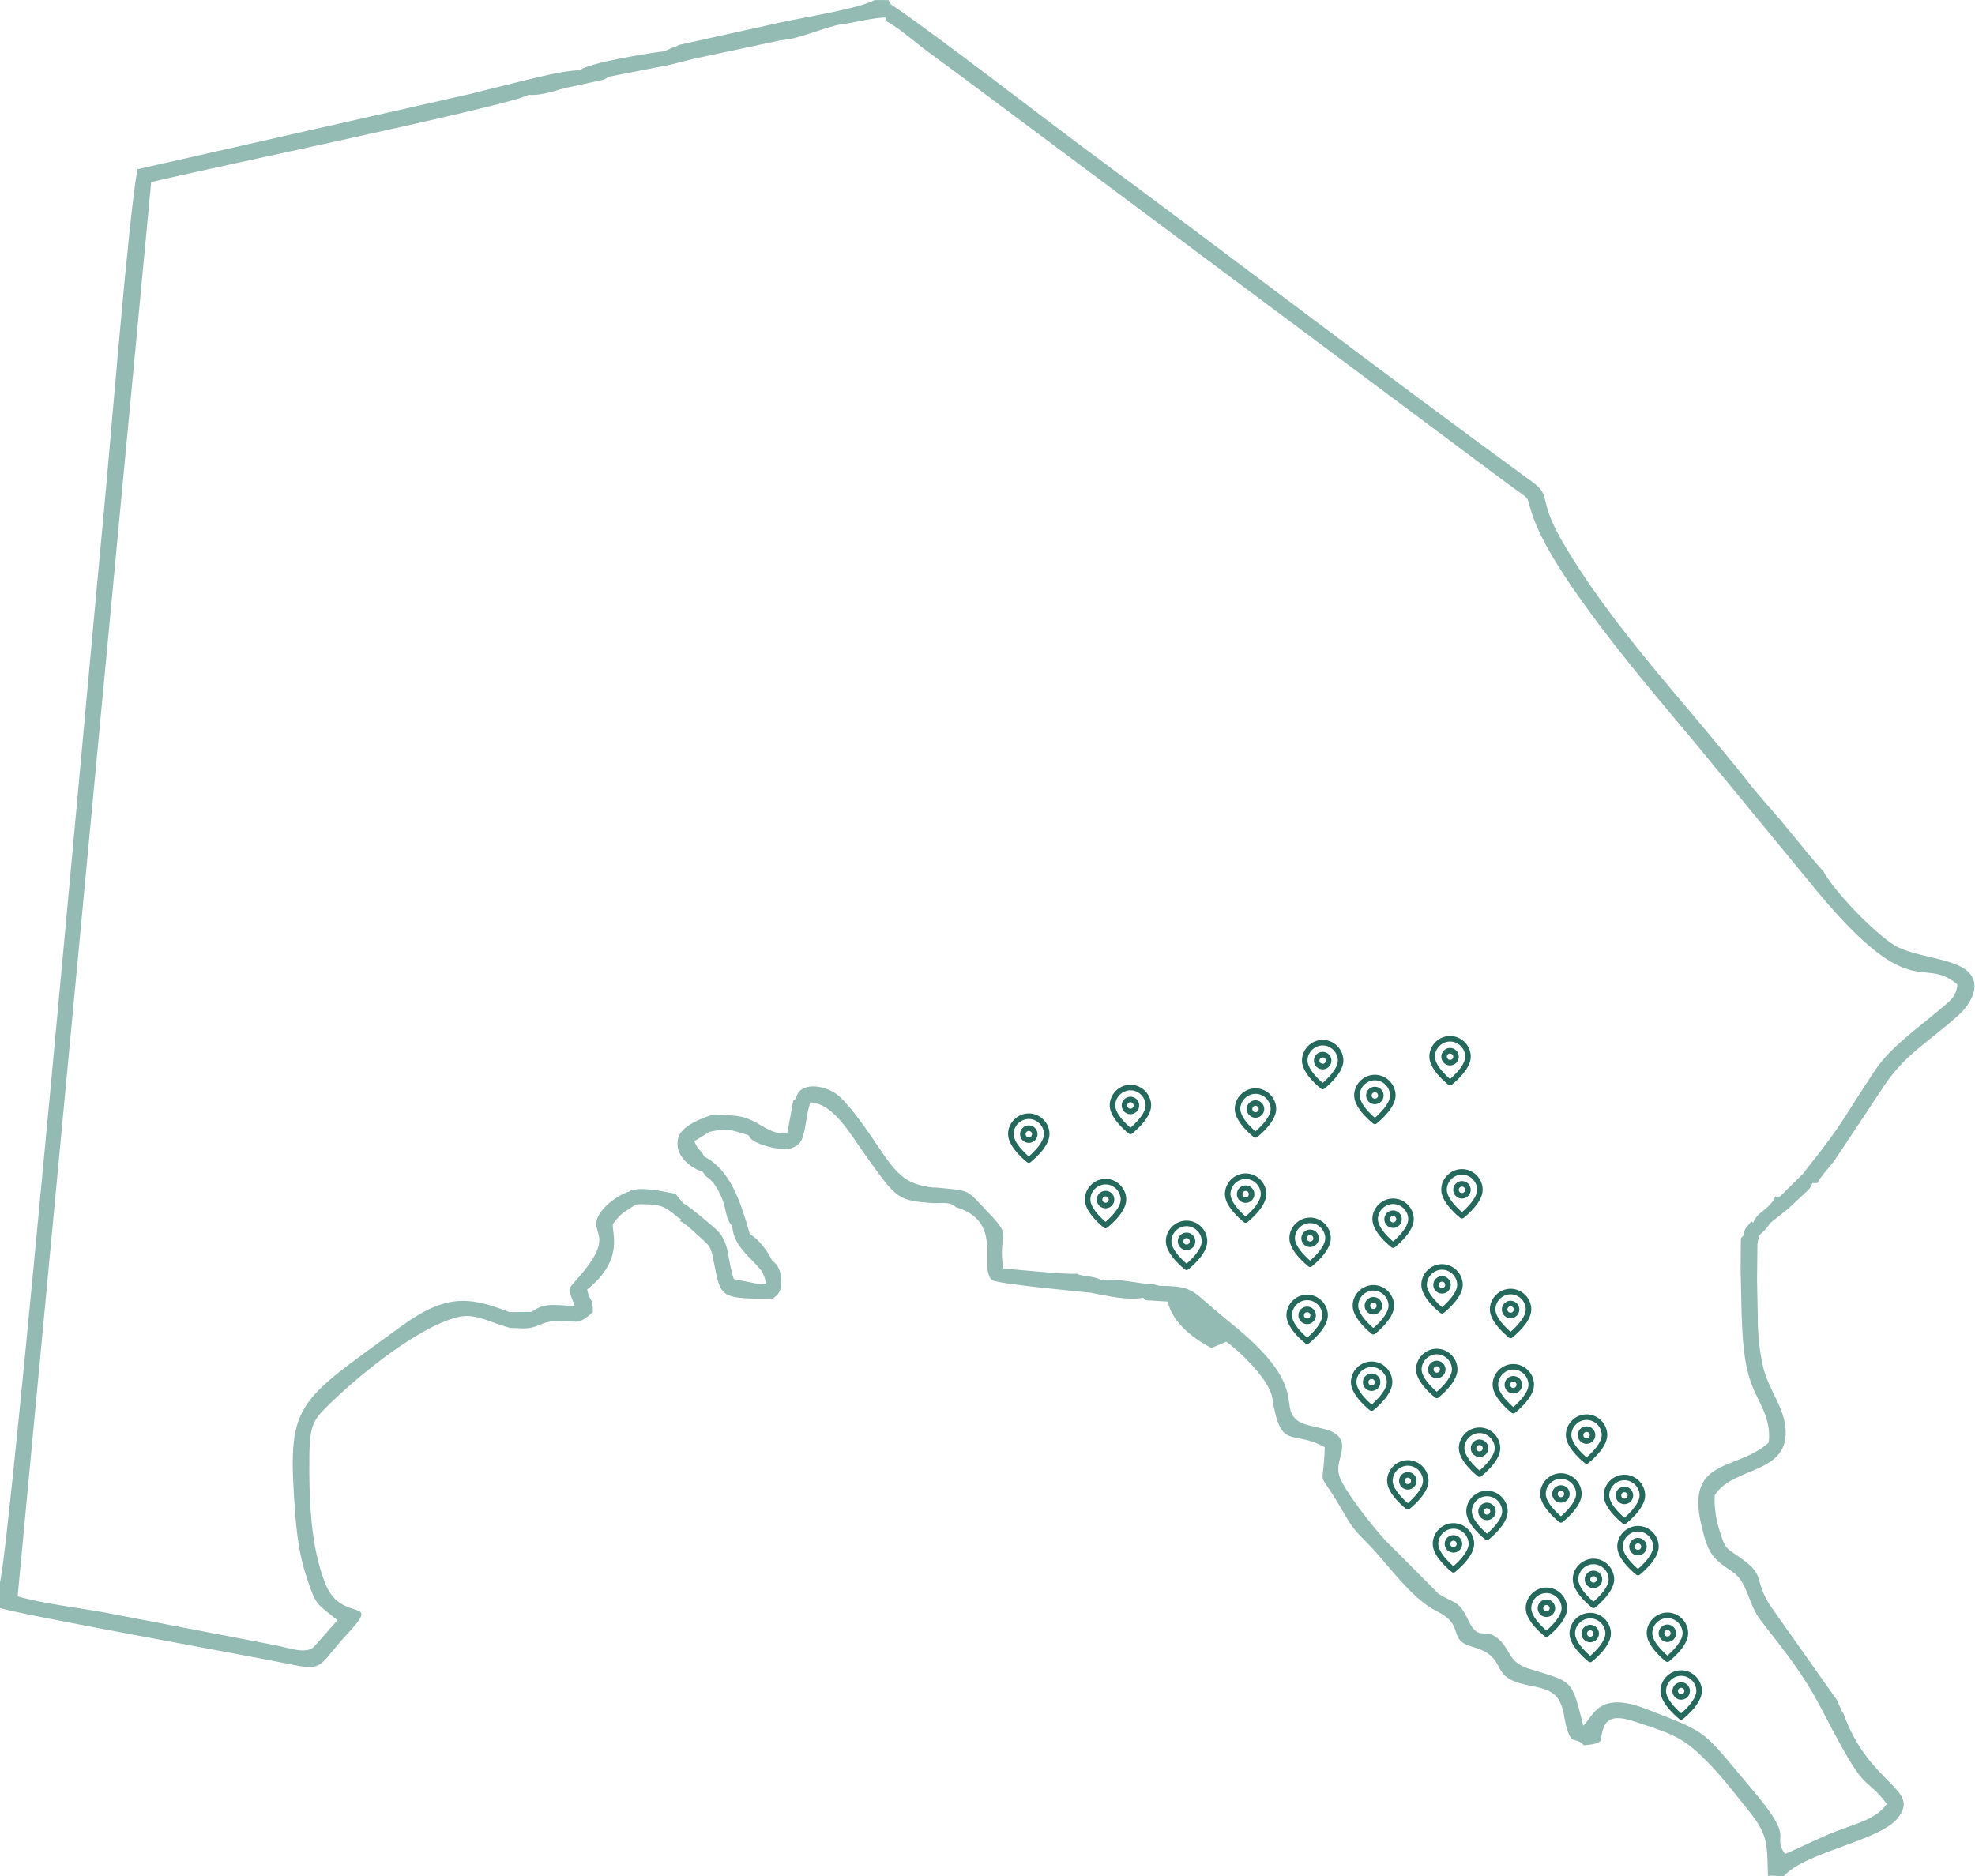 <?xml version="1.0" encoding="UTF-8"?>
<!DOCTYPE svg PUBLIC "-//W3C//DTD SVG 1.1//EN" "http://www.w3.org/Graphics/SVG/1.1/DTD/svg11.dtd">
<!-- Creator: CorelDRAW -->
<svg xmlns="http://www.w3.org/2000/svg" xml:space="preserve" width="267.063mm" height="253.724mm" version="1.1" style="shape-rendering:geometricPrecision; text-rendering:geometricPrecision; image-rendering:optimizeQuality; fill-rule:evenodd; clip-rule:evenodd"
viewBox="0 0 26706.34 25372.44"
 xmlns:xlink="http://www.w3.org/1999/xlink"
 xmlns:xodm="http://www.corel.com/coreldraw/odm/2003">
 <defs>
  <style type="text/css">
   <![CDATA[
    .str0 {stroke:#25695C;stroke-width:75;stroke-linecap:round;stroke-linejoin:round;stroke-miterlimit:22.926}
    .fil1 {fill:none}
    .fil0 {fill:#93BAB3}
   ]]>
  </style>
 </defs>
 <g id="Слой_x0020_1">
  <g>
   <path class="fil0" d="M16582.88 18146.26c149.38,101.12 580.91,504.03 620.5,756.08 116.06,739 264.68,418.17 710.74,671.03 -18.41,591.02 -111.17,277.5 164.54,731.5 172.12,283.4 173.71,328.05 390.98,544.2 302.83,301.28 598.77,762.89 963.83,943.8 395.43,196.02 119.37,381.94 488.11,482.46 394.82,107.65 284.88,324.02 499.52,437.11 239.65,126.29 550.98,61.42 670.58,300.02 61.8,123.26 58.4,241.11 97.45,369.96 67.45,222.59 106.83,97.35 228.78,220.64 53.45,-4.5 186.35,-12.4 224.76,-59.11 37.43,-208.86 59.71,-393.47 444.73,-266.83 465.34,153.05 632.88,198.5 907.46,458.58 252.81,239.47 418.74,465.93 635.34,732.09 216.86,266.42 256.69,399.18 268.82,644.35 4.85,98.59 1.91,109.87 7.54,260.84 0.15,-19.68 219.94,11.73 221.23,-6.92 289.33,-320.12 1288.09,-469.87 1533.41,-777.73 320.37,-402.04 -385.89,-436.49 -737.56,-1423.93 -18.03,5.21 -87.12,-205.27 -104.9,-201.21l-896.6 -1270.1c-218.48,-365.82 -33.28,-386.36 -427.11,-652.31 -155.28,-104.85 -166.14,-101.38 -232.02,-306.33 -54.76,-170.38 -86.09,-328.97 -76.07,-513.46 250.86,-400.08 1034.57,-274.51 953.82,-934.44 -29.31,-239.47 -186.32,-459.61 -263.86,-678.56 -78.59,-221.91 -110.74,-571.53 -108.89,-826.44l-9.22 -473.48 5.31 -482.03c24.76,-171.53 34.87,-109.29 130.98,-225.15l37.16 -55.67 257.75 -206.73 158.16 -149.48c93.66,-89.26 117.59,-90.11 159.12,-189.15l67.46 0c46.07,-89.45 147.72,-199.77 225.09,-295.31l631.85 -951.31c313.06,-500.08 652.18,-657.4 1056.94,-1029.75 206.57,-190.03 350.75,-508.19 -10.25,-667.14 -246.51,-108.54 -553.68,-126.49 -802.74,-241.11 -270.95,-124.72 -897.26,-785.51 -1021.45,-1035.38 -40.4,-29.74 -423.01,-498.66 -474.32,-562.38 -191.27,-237.55 -346.11,-393.11 -543.29,-643.88 -809.5,-1029.6 -1847.08,-2096.4 -2522.1,-3270.49 -328.26,-570.96 -124.42,-589.42 -398.88,-789.28 -1998.93,-1455.59 -4002.71,-2992.19 -6000.09,-4469.67 -596.04,-440.9 -2096.84,-1604.99 -2666.5,-1983.19l-36.35 -60.44 -185.86 0c-219.56,118.5 -951.12,233.01 -1254.06,298.97l-1395.95 308.95c-57.39,35.81 -27.86,12.6 -84.64,37.15l-112.85 49.41c-41.02,-4.01 -1064.85,155.1 -1132.47,256.97 -242,-12.78 -983.37,198.78 -1265.22,261.26l-191.81 50.17 -4532.03 1025.63c-125.38,695.76 -372.41,3803.75 -465.68,4763.45 -141.9,1460.59 -1274.41,14107.73 -1399.2,14370.07l0 320.36c118.88,65.48 3359.49,646.09 3999.75,777.73 390.44,80.27 338.75,-31.13 694.26,-412.42 498.18,-534.26 -62.64,-136.87 -284.47,-682.83 -208.68,-513.56 -225.17,-1184.9 -218.92,-1744.19 4.82,-433.52 63.17,-488.35 285.33,-705.02 374.12,-364.87 1163.82,-1020.53 1715.23,-1162.2 252.56,-64.89 462.27,83.49 717.08,145.21l114.07 3.34c274.56,21.66 269.16,-96.89 532.41,-97.02 290.23,-0.17 254.32,58.9 468.23,-116.12 3.79,-221.06 -38.23,-124.74 -76.27,-309.33 522.19,-421.26 319.73,-787.86 349.76,-888.99 117.58,-163.86 157.07,-150.98 302.82,-260.79l66.07 -4.94c220.36,5.48 289.82,4.17 438.25,120.12 6.17,4.85 13.72,12.08 19.99,16.95 6.46,5 14.69,12.04 21.15,16.89 54.14,40.57 0.89,9.08 71.76,48.22l-15.41 25.18c111.15,57.93 206.36,163.63 303.33,248.13 125.76,109.59 121.28,139.45 160.93,338.08 78.87,394.8 83.28,453.34 550.94,463.66l242.12 -1.18c95.05,-72.53 115.53,-112.16 110.98,-252.39 -3.45,-106.61 -35.15,-201.82 -120.29,-259.21 -57.65,-124.28 -195.8,-308.92 -301.69,-354.98 -131.52,-468.45 -272.16,-874.86 -617.28,-1053.38 -51.71,-105.94 -82.95,-76.94 -134.46,-207.86l206.32 -127.1c247.3,-53.31 287.82,-24.6 510.9,40.61 8.25,5.44 19.94,4.9 23.81,17.68 24.27,80.49 284.96,177.4 527.55,178.22 171.84,-51.94 194.73,-111.54 232.98,-318.86l31.38 -184.01 34.26 -131.57c322.02,17.18 543.18,432.33 766.56,742.76 405.61,563.63 413.14,585.49 905.36,620.48 121.5,-2.13 229.22,-16.69 294.6,52.32 662.03,199.23 303.8,792.97 488.51,985.12 50.64,52.66 1169.8,155.46 1345.16,174.34 212.65,41.18 495.18,108.35 699.48,66.63 44.56,35.24 1.08,34.03 118.01,38.83l216.13 13.39c66.47,300.62 374.79,514.08 586.07,625.47 -11.91,16.68 218.65,-93.14 207.26,-81.63l0 0zm-968.19 -774.32c-231.31,-10.14 -501.59,-91.19 -720.03,-56.18 -102.67,-67.7 -260.76,-46.87 -333.23,-90.87 -143.24,15.15 -787.83,-54.64 -996.86,-68.69 -75.87,-539.16 156.38,-386.35 -224.67,-784.01 -283.52,-295.9 -206.17,-267.19 -708.59,-314.17l-4.24 3.69c-475.64,-48.95 -548.36,-269.7 -916.16,-794.27 -101.77,-145.12 -283.87,-385.43 -396.07,-468.85 -171.13,-127.18 -510.34,-176.29 -552.01,59.61l-36.19 26.37 -81.66 445.8c-307.28,11.75 -378.69,-217.47 -736.08,-243.71l-256.49 -15.23c-166.99,48.22 -430.03,155.19 -476.65,306.12 -80.02,259.18 196.74,435.32 325.31,467.24 77.32,119.89 41.32,35.49 130.42,136.45 44.09,49.95 79.34,109.81 111.81,180.52 96.37,209.8 54.7,308.65 158.99,421.48 15.81,284.75 276.67,436.78 405.84,618.73 24.95,53.26 30.96,66.61 50.64,154.77l-81.27 11.65 -354.27 -69.86c-87.5,-245.66 -53.87,-476.9 -211.05,-644.21 -58.29,-62.1 -401.55,-348 -473.21,-381.85l-106.66 -128.85 -294.21 -53.96c-50.43,-1.9 -129.58,-10.95 -175.78,-8.77 -48.97,2.32 -20.66,-2.02 -67.38,6.03 -113.64,19.6 -54.97,11.98 -87.71,29.74 -133.72,33.88 -293.64,162.61 -358.45,243.42 -270.82,337.81 236.67,271.14 -317.49,906.39 -182.62,209.36 -147.28,130.89 -60.64,395.69 -241.31,-6.19 -401.88,-56.29 -582.04,80.3l-297.68 2.83c-550.8,-211.75 -859.36,-250.82 -1475.1,198.77 -1435.23,1047.96 -1536.69,1014.33 -1423.48,2528.94 22.34,299.11 62.38,581.86 151.83,851.83 132.6,400.17 130.27,351.55 419.6,587.21l-322.63 363.85c-111.07,97.94 -334.74,9.5 -518.37,-26.12l-2295.69 -439.94c-337.53,-62.22 -881.6,-126.88 -1188.39,-221.6l1805.49 -19125.29c645.83,-160.91 4936.91,-1051.53 5100.85,-1181.27 202.62,16.86 381.42,-72.04 586.09,-109.87l440.73 -96.53 63.63 -38.32 829.86 -162.71 332.5 -83.26 1163.89 -247.53c217.19,-5.47 610.24,-184.59 809.32,-213.23 206.54,-29.69 439.4,-90.67 606.03,-93.74l3.49 48.03c143.25,69.84 349.6,249.44 498.37,362.53 168,127.69 326.05,241.46 496.03,367.46l7399.35 5517.36c384.83,286.87 228.21,113.77 368.95,492.57 312.54,841.25 1609.62,2341.26 2154.2,2992.9l1558.55 1895.2c1408.16,1743.21 1511.45,983.59 2011.36,1400.4 -7.93,169.38 -114.69,235.3 -232.9,336.08 -292.64,249.51 -668.73,510.06 -873.98,817.45 -444.09,665.12 -424.35,709.68 -923.59,1333.14 -6.78,7.82 -46.51,64.24 -54.18,72.26l-314.56 310.98 -63.56 0c-16.84,34.05 -12.06,41.72 -63.68,101.24 -28.19,32.51 -39.11,39.07 -74.36,69.45 -99.49,85.64 -100.05,66.36 -160.09,182.01l-26.03 -17.9c-70.99,103.97 -79.08,58.47 -105.03,190.34 -45.23,59.27 -32.11,2.65 -36.5,138.72l-1.78 334.9 12.59 566.93c11.36,317.33 25.51,667.74 128,951.08 99.39,274.77 278.07,474.99 239.36,809.13 -418.95,388.7 -1129.93,193.06 -910.81,1117.78 90.63,382.56 142.46,445.52 418.64,628.87 212.71,141.23 208.42,431.22 383.89,658.8 317.9,412.27 563.65,696.37 845.43,1241.73 617.47,1194.96 509,792.54 860.18,1238.7 -139.57,207.05 -421.44,270.03 -683.68,371.21 -258,99.55 -469.25,213.43 -695.62,308.08 -186.84,-291.21 165.37,-156.52 -430.75,-860.02 -703.52,-830.25 -558.11,-757.79 -1451.76,-1104.15 -649.28,-251.66 -710.3,112.66 -843.74,228.96 -159.55,-642.38 -139.33,-586.11 -736.94,-772.19 -262.52,-81.72 -245.38,-235.55 -380.14,-373.33 -214.16,-219.04 -284.13,38.53 -437.41,-281.68 -131.17,-273.98 -170.78,-214.03 -400.4,-355.66l-735.44 -739.26c-168.01,-185.44 -552.63,-669.33 -610.67,-863.89 -58.47,-196.08 139.43,-399.76 -28.28,-546.92 -130.63,-114.62 -421.25,-94.43 -550.21,-205.76 -234.74,-202.65 171.83,-456.49 -888,-1307.98 -557.63,-448 -458.4,-495.11 -967.18,-502.65l-59.52 -17.44z"/>
  </g>

  <path class="fil1 str0" d="M14154.18 15337.99c0,161.8 -242.67,350.53 -242.67,350.53 0,0 -242.66,-188.73 -242.66,-350.53 0,-132.17 110.49,-242.66 242.66,-242.66 132.18,0 242.67,110.49 242.67,242.66zm-242.67 80.9c44.68,0 80.9,-36.22 80.9,-80.9 0,-44.67 -36.22,-80.87 -80.9,-80.87 -44.67,0 -80.89,36.2 -80.89,80.87 0,44.68 36.22,80.9 80.89,80.9z"/>
  <path class="fil1 str0" d="M15528.65 14950.13c0,161.8 -242.67,350.53 -242.67,350.53 0,0 -242.66,-188.73 -242.66,-350.53 0,-132.17 110.49,-242.66 242.66,-242.66 132.18,0 242.67,110.49 242.67,242.66zm-242.67 80.9c44.68,0 80.9,-36.22 80.9,-80.9 0,-44.67 -36.22,-80.87 -80.9,-80.87 -44.67,0 -80.89,36.2 -80.89,80.87 0,44.68 36.22,80.9 80.89,80.9z"/>
  <path class="fil1 str0" d="M15192.17 16222.93c0,161.8 -242.67,350.53 -242.67,350.53 0,0 -242.66,-188.73 -242.66,-350.53 0,-132.17 110.49,-242.66 242.66,-242.66 132.18,0 242.67,110.49 242.67,242.66zm-242.67 80.9c44.68,0 80.9,-36.22 80.9,-80.9 0,-44.67 -36.22,-80.87 -80.9,-80.87 -44.67,0 -80.89,36.2 -80.89,80.87 0,44.68 36.22,80.9 80.89,80.9z"/>
  <path class="fil1 str0" d="M16287.57 16787.82c0,161.8 -242.67,350.53 -242.67,350.53 0,0 -242.66,-188.73 -242.66,-350.53 0,-132.17 110.49,-242.66 242.66,-242.66 132.18,0 242.67,110.49 242.67,242.66zm-242.67 80.9c44.68,0 80.9,-36.22 80.9,-80.9 0,-44.67 -36.22,-80.87 -80.9,-80.87 -44.67,0 -80.89,36.2 -80.89,80.87 0,44.68 36.22,80.9 80.89,80.9z"/>
  <path class="fil1 str0" d="M17086.23 16149.38c0,161.8 -242.67,350.53 -242.67,350.53 0,0 -242.66,-188.73 -242.66,-350.53 0,-132.17 110.49,-242.66 242.66,-242.66 132.18,0 242.67,110.49 242.67,242.66zm-242.67 80.9c44.68,0 80.9,-36.22 80.9,-80.9 0,-44.67 -36.22,-80.87 -80.9,-80.87 -44.67,0 -80.89,36.2 -80.89,80.87 0,44.68 36.22,80.9 80.89,80.9z"/>
  <path class="fil1 str0" d="M17958.08 16746.76c0,161.8 -242.67,350.53 -242.67,350.53 0,0 -242.66,-188.73 -242.66,-350.53 0,-132.17 110.49,-242.66 242.66,-242.66 132.18,0 242.67,110.49 242.67,242.66zm-242.67 80.9c44.68,0 80.9,-36.22 80.9,-80.9 0,-44.67 -36.22,-80.87 -80.9,-80.87 -44.67,0 -80.89,36.2 -80.89,80.87 0,44.68 36.22,80.9 80.89,80.9z"/>
  <path class="fil1 str0" d="M17918.24 17788.83c0,161.8 -242.67,350.53 -242.67,350.53 0,0 -242.66,-188.73 -242.66,-350.53 0,-132.17 110.49,-242.66 242.66,-242.66 132.18,0 242.67,110.49 242.67,242.66zm-242.67 80.9c44.68,0 80.9,-36.22 80.9,-80.9 0,-44.67 -36.22,-80.87 -80.9,-80.87 -44.67,0 -80.89,36.2 -80.89,80.87 0,44.68 36.22,80.9 80.89,80.9z"/>
  <path class="fil1 str0" d="M18813.78 17658.97c0,161.8 -242.67,350.53 -242.67,350.53 0,0 -242.66,-188.73 -242.66,-350.53 0,-132.17 110.49,-242.66 242.66,-242.66 132.18,0 242.67,110.49 242.67,242.66zm-242.67 80.9c44.68,0 80.9,-36.22 80.9,-80.9 0,-44.67 -36.22,-80.87 -80.9,-80.87 -44.67,0 -80.89,36.2 -80.89,80.87 0,44.68 36.22,80.9 80.89,80.9z"/>
  <path class="fil1 str0" d="M19742.13 17376.42c0,161.8 -242.67,350.53 -242.67,350.53 0,0 -242.66,-188.73 -242.66,-350.53 0,-132.17 110.49,-242.66 242.66,-242.66 132.18,0 242.67,110.49 242.67,242.66zm-242.67 80.9c44.68,0 80.9,-36.22 80.9,-80.9 0,-44.67 -36.22,-80.87 -80.9,-80.87 -44.67,0 -80.89,36.2 -80.89,80.87 0,44.68 36.22,80.9 80.89,80.9z"/>
  <path class="fil1 str0" d="M18790.09 18692.97c0,161.8 -242.67,350.53 -242.67,350.53 0,0 -242.66,-188.73 -242.66,-350.53 0,-132.17 110.49,-242.66 242.66,-242.66 132.18,0 242.67,110.49 242.67,242.66zm-242.67 80.9c44.68,0 80.9,-36.22 80.9,-80.9 0,-44.67 -36.22,-80.87 -80.9,-80.87 -44.67,0 -80.89,36.2 -80.89,80.87 0,44.68 36.22,80.9 80.89,80.9z"/>

  <path class="fil1 str0" d="M19671 18520.47c0,161.8 -242.67,350.53 -242.67,350.53 0,0 -242.66,-188.73 -242.66,-350.53 0,-132.17 110.49,-242.66 242.66,-242.66 132.18,0 242.67,110.49 242.67,242.66zm-242.67 80.9c44.68,0 80.9,-36.22 80.9,-80.9 0,-44.67 -36.22,-80.87 -80.9,-80.87 -44.67,0 -80.89,36.2 -80.89,80.87 0,44.68 36.22,80.9 80.89,80.9z"/>
  <path class="fil1 str0" d="M19279.5 20027.14c0,161.8 -242.67,350.53 -242.67,350.53 0,0 -242.66,-188.73 -242.66,-350.53 0,-132.17 110.49,-242.66 242.66,-242.66 132.18,0 242.67,110.49 242.67,242.66zm-242.67 80.9c44.68,0 80.9,-36.22 80.9,-80.9 0,-44.67 -36.22,-80.87 -80.9,-80.87 -44.67,0 -80.89,36.2 -80.89,80.87 0,44.68 36.22,80.9 80.89,80.9z"/>
  <path class="fil1 str0" d="M20249.44 19585.81c0,161.8 -242.67,350.53 -242.67,350.53 0,0 -242.66,-188.73 -242.66,-350.53 0,-132.17 110.49,-242.66 242.66,-242.66 132.18,0 242.67,110.49 242.67,242.66zm-242.67 80.9c44.68,0 80.9,-36.22 80.9,-80.9 0,-44.67 -36.22,-80.87 -80.9,-80.87 -44.67,0 -80.89,36.2 -80.89,80.87 0,44.68 36.22,80.9 80.89,80.9z"/>
  <path class="fil1 str0" d="M21696.48 19408.11c0,161.8 -242.67,350.53 -242.67,350.53 0,0 -242.66,-188.73 -242.66,-350.53 0,-132.17 110.49,-242.66 242.66,-242.66 132.18,0 242.67,110.49 242.67,242.66zm-242.67 80.9c44.68,0 80.9,-36.22 80.9,-80.9 0,-44.67 -36.22,-80.87 -80.9,-80.87 -44.67,0 -80.89,36.2 -80.89,80.87 0,44.68 36.22,80.9 80.89,80.9z"/>
  <path class="fil1 str0" d="M21349.99 20204.39c0,161.8 -242.67,350.53 -242.67,350.53 0,0 -242.66,-188.73 -242.66,-350.53 0,-132.17 110.49,-242.66 242.66,-242.66 132.18,0 242.67,110.49 242.67,242.66zm-242.67 80.9c44.68,0 80.9,-36.22 80.9,-80.9 0,-44.67 -36.22,-80.87 -80.9,-80.87 -44.67,0 -80.89,36.2 -80.89,80.87 0,44.68 36.22,80.9 80.89,80.9z"/>
  <path class="fil1 str0" d="M20350.05 20440.24c0,161.8 -242.67,350.53 -242.67,350.53 0,0 -242.66,-188.73 -242.66,-350.53 0,-132.17 110.49,-242.66 242.66,-242.66 132.18,0 242.67,110.49 242.67,242.66zm-242.67 80.9c44.68,0 80.9,-36.22 80.9,-80.9 0,-44.67 -36.22,-80.87 -80.9,-80.87 -44.67,0 -80.89,36.2 -80.89,80.87 0,44.68 36.22,80.9 80.89,80.9z"/>
  <path class="fil1 str0" d="M19896.38 20879.2c0,161.8 -242.67,350.53 -242.67,350.53 0,0 -242.66,-188.73 -242.66,-350.53 0,-132.17 110.49,-242.66 242.66,-242.66 132.18,0 242.67,110.49 242.67,242.66zm-242.67 80.9c44.68,0 80.9,-36.22 80.9,-80.9 0,-44.67 -36.22,-80.87 -80.9,-80.87 -44.67,0 -80.89,36.2 -80.89,80.87 0,44.68 36.22,80.9 80.89,80.9z"/>
  <path class="fil1 str0" d="M21153.81 21749.78c0,161.8 -242.67,350.53 -242.67,350.53 0,0 -242.66,-188.73 -242.66,-350.53 0,-132.17 110.49,-242.66 242.66,-242.66 132.18,0 242.67,110.49 242.67,242.66zm-242.67 80.9c44.68,0 80.9,-36.22 80.9,-80.9 0,-44.67 -36.22,-80.87 -80.9,-80.87 -44.67,0 -80.89,36.2 -80.89,80.87 0,44.68 36.22,80.9 80.89,80.9z"/>
  <path class="fil1 str0" d="M21789.9 21359.62c0,161.8 -242.67,350.53 -242.67,350.53 0,0 -242.66,-188.73 -242.66,-350.53 0,-132.17 110.49,-242.66 242.66,-242.66 132.18,0 242.67,110.49 242.67,242.66zm-242.67 80.9c44.68,0 80.9,-36.22 80.9,-80.9 0,-44.67 -36.22,-80.87 -80.9,-80.87 -44.67,0 -80.89,36.2 -80.89,80.87 0,44.68 36.22,80.9 80.89,80.9z"/>
  <path class="fil1 str0" d="M21745.75 22092c0,161.8 -242.67,350.53 -242.67,350.53 0,0 -242.66,-188.73 -242.66,-350.53 0,-132.17 110.49,-242.66 242.66,-242.66 132.18,0 242.67,110.49 242.67,242.66zm-242.67 80.9c44.68,0 80.9,-36.22 80.9,-80.9 0,-44.67 -36.22,-80.87 -80.9,-80.87 -44.67,0 -80.89,36.2 -80.89,80.87 0,44.68 36.22,80.9 80.89,80.9z"/>

  <path class="fil1 str0" d="M22790.05 22088.25c0,161.8 -242.67,350.53 -242.67,350.53 0,0 -242.66,-188.73 -242.66,-350.53 0,-132.17 110.49,-242.66 242.66,-242.66 132.18,0 242.67,110.49 242.67,242.66zm-242.67 80.9c44.68,0 80.9,-36.22 80.9,-80.9 0,-44.67 -36.22,-80.87 -80.9,-80.87 -44.67,0 -80.89,36.2 -80.89,80.87 0,44.68 36.22,80.9 80.89,80.9z"/>
  <path class="fil1 str0" d="M22975.89 22868.92c0,161.8 -242.67,350.53 -242.67,350.53 0,0 -242.66,-188.73 -242.66,-350.53 0,-132.17 110.49,-242.66 242.66,-242.66 132.18,0 242.67,110.49 242.67,242.66zm-242.67 80.9c44.68,0 80.9,-36.22 80.9,-80.9 0,-44.67 -36.22,-80.87 -80.9,-80.87 -44.67,0 -80.89,36.2 -80.89,80.87 0,44.68 36.22,80.9 80.89,80.9z"/>
  <path class="fil1 str0" d="M22391.76 20916.86c0,161.8 -242.67,350.53 -242.67,350.53 0,0 -242.66,-188.73 -242.66,-350.53 0,-132.17 110.49,-242.66 242.66,-242.66 132.18,0 242.67,110.49 242.67,242.66zm-242.67 80.9c44.68,0 80.9,-36.22 80.9,-80.9 0,-44.67 -36.22,-80.87 -80.9,-80.87 -44.67,0 -80.89,36.2 -80.89,80.87 0,44.68 36.22,80.9 80.89,80.9z"/>
  <path class="fil1 str0" d="M22208.57 20224.02c0,161.8 -242.67,350.53 -242.67,350.53 0,0 -242.66,-188.73 -242.66,-350.53 0,-132.17 110.49,-242.66 242.66,-242.66 132.18,0 242.67,110.49 242.67,242.66zm-242.67 80.9c44.68,0 80.9,-36.22 80.9,-80.9 0,-44.67 -36.22,-80.87 -80.9,-80.87 -44.67,0 -80.89,36.2 -80.89,80.87 0,44.68 36.22,80.9 80.89,80.9z"/>
  <path class="fil1 str0" d="M20706.13 18727.32c0,161.8 -242.67,350.53 -242.67,350.53 0,0 -242.66,-188.73 -242.66,-350.53 0,-132.17 110.49,-242.66 242.66,-242.66 132.18,0 242.67,110.49 242.67,242.66zm-242.67 80.9c44.68,0 80.9,-36.22 80.9,-80.9 0,-44.67 -36.22,-80.87 -80.9,-80.87 -44.67,0 -80.89,36.2 -80.89,80.87 0,44.68 36.22,80.9 80.89,80.9z"/>
  <path class="fil1 str0" d="M20669.2 17709.48c0,161.8 -242.67,350.53 -242.67,350.53 0,0 -242.66,-188.73 -242.66,-350.53 0,-132.17 110.49,-242.66 242.66,-242.66 132.18,0 242.67,110.49 242.67,242.66zm-242.67 80.9c44.68,0 80.9,-36.22 80.9,-80.9 0,-44.67 -36.22,-80.87 -80.9,-80.87 -44.67,0 -80.89,36.2 -80.89,80.87 0,44.68 36.22,80.9 80.89,80.9z"/>
  <path class="fil1 str0" d="M19080.18 16488.43c0,161.8 -242.67,350.53 -242.67,350.53 0,0 -242.66,-188.73 -242.66,-350.53 0,-132.17 110.49,-242.66 242.66,-242.66 132.18,0 242.67,110.49 242.67,242.66zm-242.67 80.9c44.68,0 80.9,-36.22 80.9,-80.9 0,-44.67 -36.22,-80.87 -80.9,-80.87 -44.67,0 -80.89,36.2 -80.89,80.87 0,44.68 36.22,80.9 80.89,80.9z"/>
  <path class="fil1 str0" d="M20011.75 16090.98c0,161.8 -242.67,350.53 -242.67,350.53 0,0 -242.66,-188.73 -242.66,-350.53 0,-132.17 110.49,-242.66 242.66,-242.66 132.18,0 242.67,110.49 242.67,242.66zm-242.67 80.9c44.68,0 80.9,-36.22 80.9,-80.9 0,-44.67 -36.22,-80.87 -80.9,-80.87 -44.67,0 -80.89,36.2 -80.89,80.87 0,44.68 36.22,80.9 80.89,80.9z"/>
  <path class="fil1 str0" d="M18833.88 14815.15c0,161.8 -242.67,350.53 -242.67,350.53 0,0 -242.66,-188.73 -242.66,-350.53 0,-132.17 110.49,-242.66 242.66,-242.66 132.18,0 242.67,110.49 242.67,242.66zm-242.67 80.9c44.68,0 80.9,-36.22 80.9,-80.9 0,-44.67 -36.22,-80.87 -80.9,-80.87 -44.67,0 -80.89,36.2 -80.89,80.87 0,44.68 36.22,80.9 80.89,80.9z"/>
  <path class="fil1 str0" d="M19850.71 14290.62c0,161.8 -242.67,350.53 -242.67,350.53 0,0 -242.66,-188.73 -242.66,-350.53 0,-132.17 110.49,-242.66 242.66,-242.66 132.18,0 242.67,110.49 242.67,242.66zm-242.67 80.9c44.68,0 80.9,-36.22 80.9,-80.9 0,-44.67 -36.22,-80.87 -80.9,-80.87 -44.67,0 -80.89,36.2 -80.89,80.87 0,44.68 36.22,80.9 80.89,80.9z"/>
  <path class="fil1 str0" d="M18128.11 14343.29c0,161.8 -242.67,350.53 -242.67,350.53 0,0 -242.66,-188.73 -242.66,-350.53 0,-132.17 110.49,-242.66 242.66,-242.66 132.18,0 242.67,110.49 242.67,242.66zm-242.67 80.9c44.68,0 80.9,-36.22 80.9,-80.9 0,-44.67 -36.22,-80.87 -80.9,-80.87 -44.67,0 -80.89,36.2 -80.89,80.87 0,44.68 36.22,80.9 80.89,80.9z"/>
  <path class="fil1 str0" d="M17219.69 14998.2c0,161.8 -242.67,350.53 -242.67,350.53 0,0 -242.66,-188.73 -242.66,-350.53 0,-132.17 110.49,-242.66 242.66,-242.66 132.18,0 242.67,110.49 242.67,242.66zm-242.67 80.9c44.68,0 80.9,-36.22 80.9,-80.9 0,-44.67 -36.22,-80.87 -80.9,-80.87 -44.67,0 -80.89,36.2 -80.89,80.87 0,44.68 36.22,80.9 80.89,80.9z"/>
 </g>
</svg>
